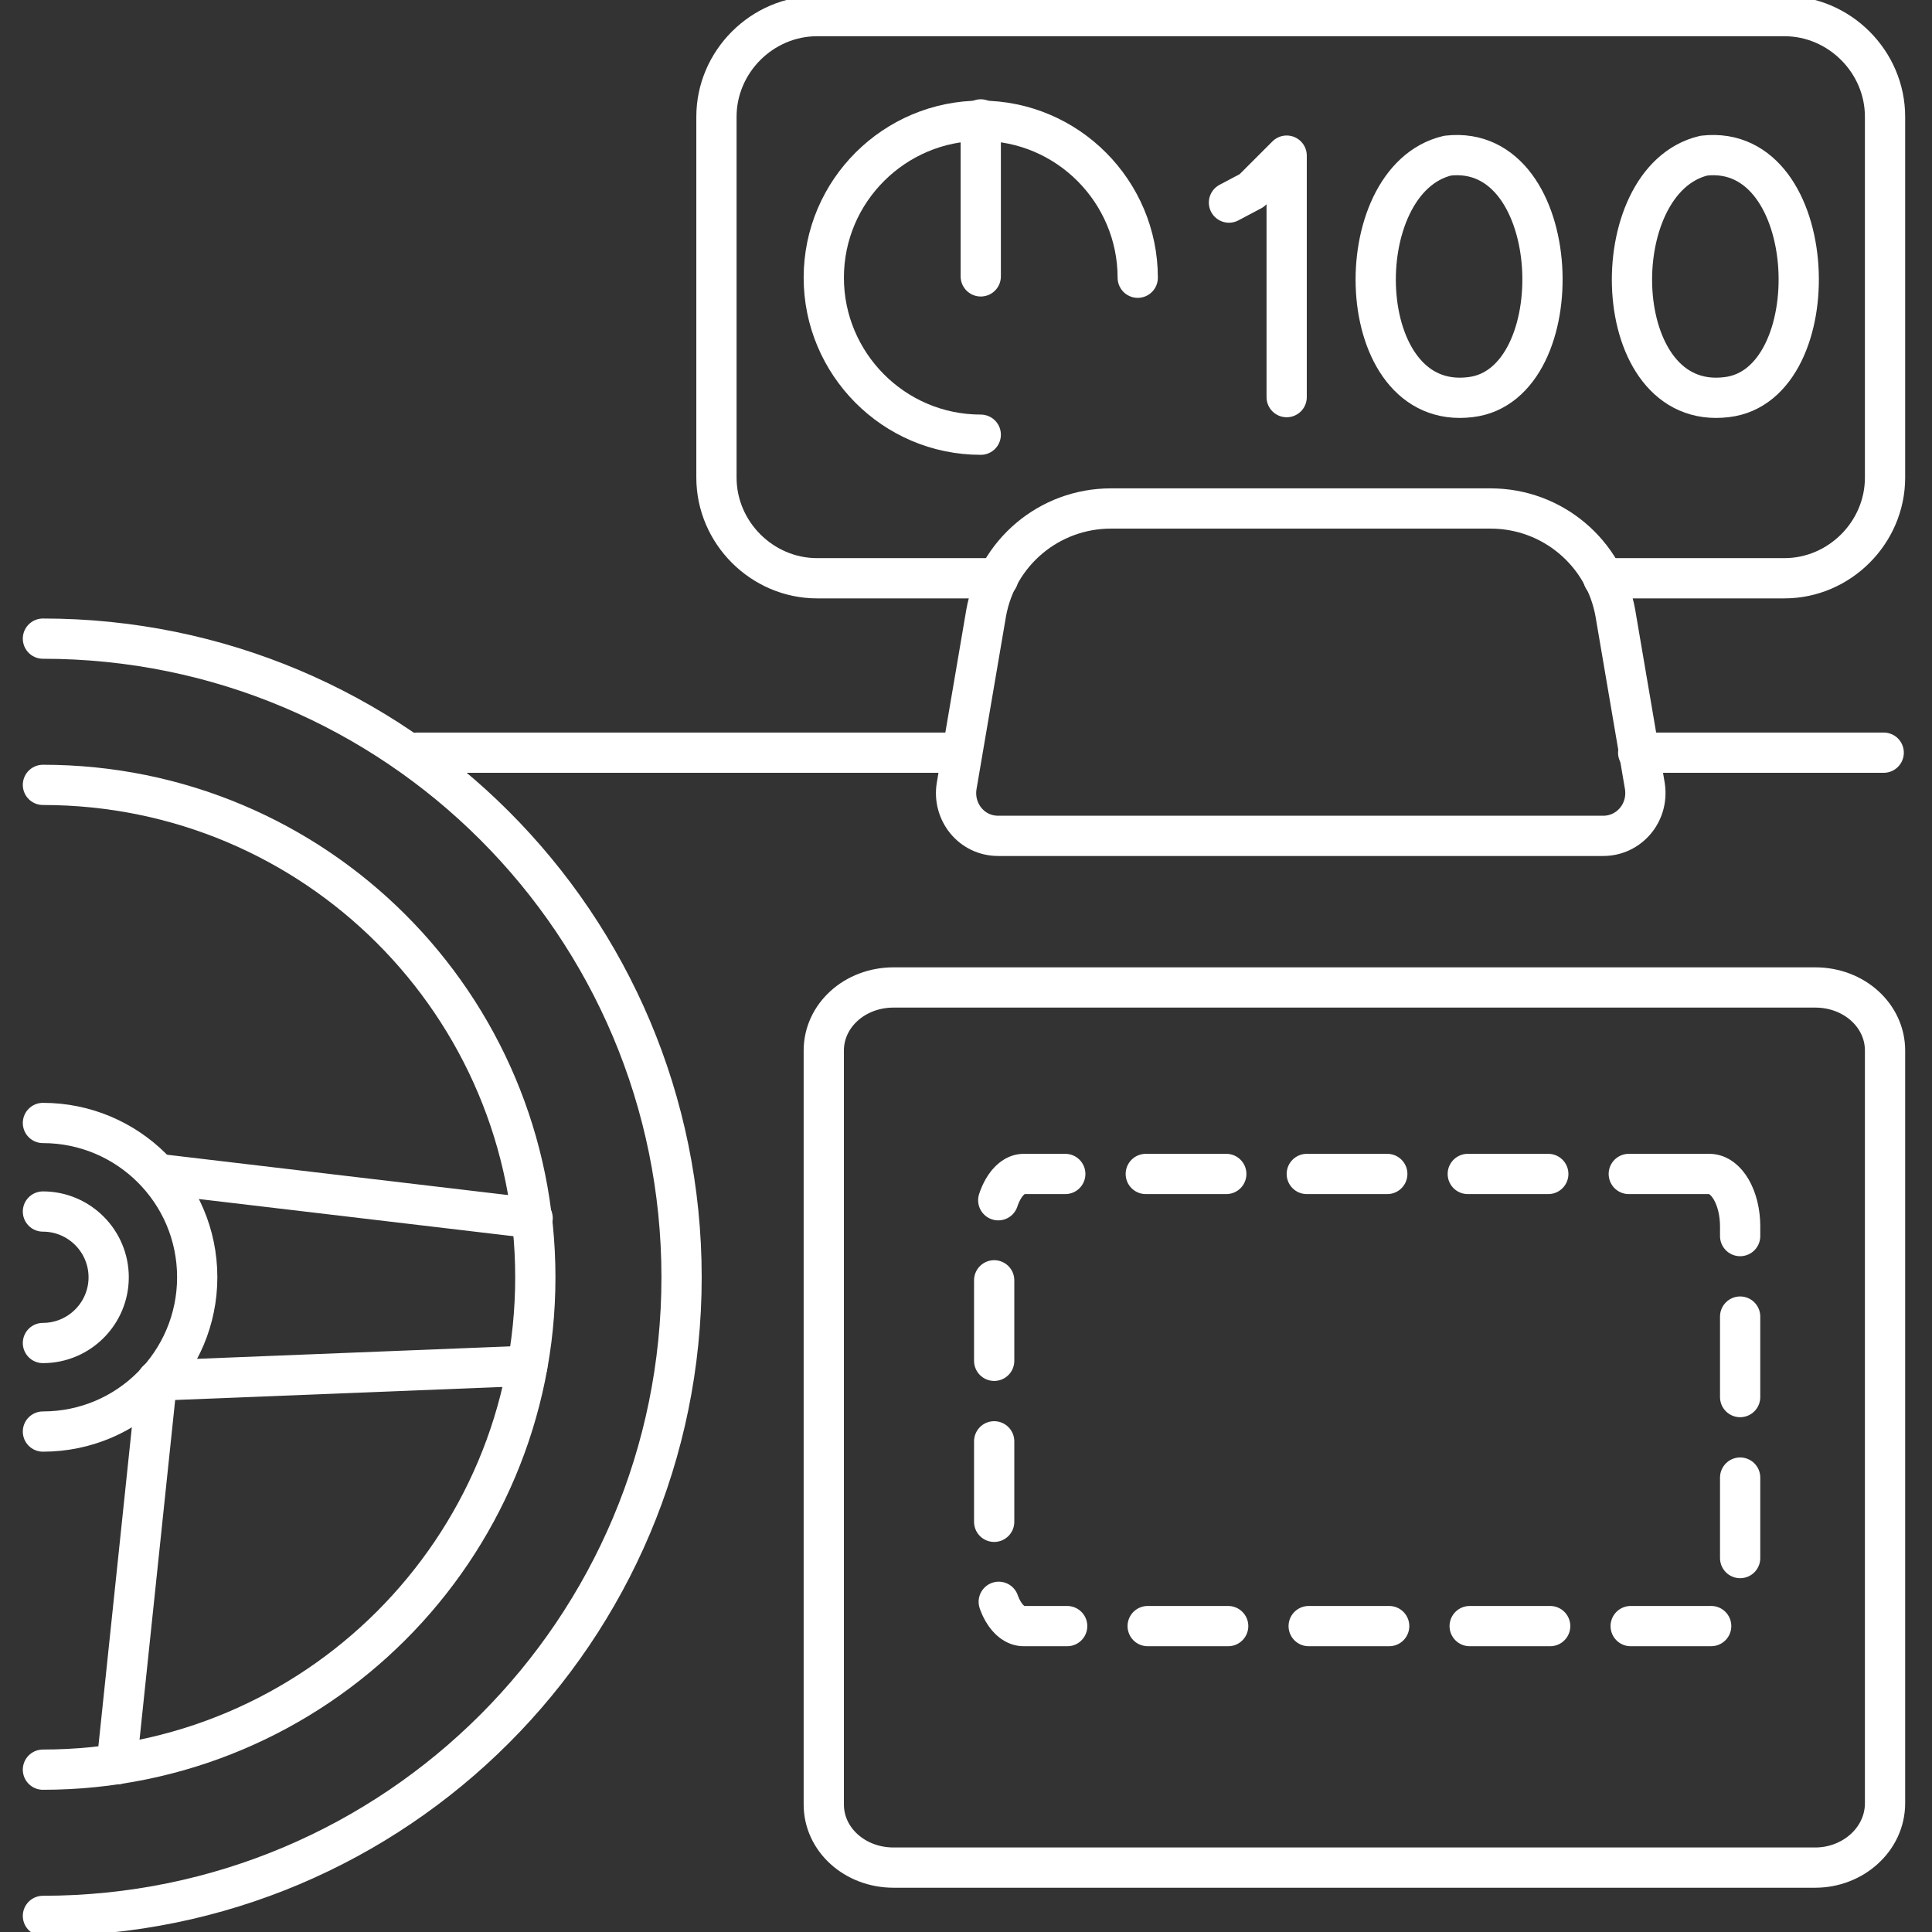<?xml version="1.0" encoding="utf-8"?>
<!-- Generator: Adobe Illustrator 26.5.0, SVG Export Plug-In . SVG Version: 6.00 Build 0)  -->
<svg version="1.1" id="Layer_1" xmlns="http://www.w3.org/2000/svg" xmlns:xlink="http://www.w3.org/1999/xlink" x="0px" y="0px"
	 viewBox="0 0 144 144" style="enable-background:new 0 0 144 144;" xml:space="preserve">
<rect x="0" y="0" width="144" height="144" fill="#333333" stroke="none"/>
<style type="text/css">
	.st0{clip-path:url(#SVGID_00000157282582569561877200000017341911782693991588_);}
	.st1{fill:none;stroke:#FFFFFF;stroke-width:3;stroke-linecap:round;stroke-linejoin:round;}
	.st2{fill:none;stroke:#FFFFFF;stroke-width:3;stroke-linecap:round;stroke-linejoin:round;stroke-dasharray:6,6;}
</style>
<g>
	<g>
		<defs>
			<rect id="SVGID_1_" width="144" height="144"/>
		</defs>
		<clipPath id="SVGID_00000040560085191867977880000010488083949059678889_">
			<use xlink:href="#SVGID_1_"  style="overflow:visible;"/>
		</clipPath>
		<g style="clip-path:url(#SVGID_00000040560085191867977880000010488083949059678889_);">
			<path class="st1" d="M122.1,56.1h18.3"/>
			<path class="st1" d="M31.1,56.1h40.6"/>
			<path class="st1" d="M3.2,47.6c26.3,0,47.6,21.3,47.6,47.6s-21.3,47.6-47.6,47.6"/>
			<path class="st1" d="M3.2,58.5c20.3,0,36.7,16.4,36.7,36.7s-16.4,36.7-36.7,36.7"/>
			<path class="st1" d="M3.2,83.7c6.3,0,11.5,5.1,11.5,11.5c0,6.3-5.1,11.5-11.5,11.5"/>
			<path class="st1" d="M11.8,87.5l27.9,3.3"/>
			<path class="st1" d="M8.7,131.5l3-28.6l27.6-1.1"/>
			<path class="st1" d="M3.2,90.3c2.7,0,4.9,2.2,4.9,4.9c0,2.7-2.2,4.9-4.9,4.9"/>
			<path class="st1" d="M135.3,139.2H66.6c-2.9,0-5.2-2.1-5.2-4.7V78.3c0-2.6,2.3-4.7,5.2-4.7h68.7c2.9,0,5.2,2.1,5.2,4.7v56.1
				C140.5,137.1,138.1,139.2,135.3,139.2z"/>
			<path class="st1" d="M74.4,43.1H60.9c-4.1,0-7.5-3.4-7.5-7.5V8.7c0-4.1,3.4-7.5,7.5-7.5H133c4.1,0,7.5,3.4,7.5,7.5v26.9
				c0,4.1-3.4,7.5-7.5,7.5h-13.5"/>
			<path class="st1" d="M111.1,37.9H82.8c-4.6,0-8.5,3.3-9.3,7.8l-2.2,12.9c-0.3,1.9,1.1,3.7,3.1,3.7h45.1c1.9,0,3.4-1.7,3.1-3.7
				l-2.2-12.9C119.6,41.2,115.7,37.9,111.1,37.9L111.1,37.9z"/>
			<path class="st2" d="M127.4,87.5H76.3c-1.2,0-2.2,1.8-2.2,3.9v25.9c0,2.2,1,3.9,2.2,3.9h51.2c1.2,0,2.2-1.8,2.2-3.9V91.4
				C129.7,89.3,128.7,87.5,127.4,87.5z"/>
			<path class="st1" d="M73.1,32.4c-6.5,0-11.7-5.3-11.7-11.7c0-6.5,5.3-11.7,11.7-11.7c6.5,0,11.7,5.3,11.7,11.7"/>
			<path class="st1" d="M91.6,15.1l1.7-0.9l2.6-2.6v18"/>
			<path class="st1" d="M107.9,11.6c-7.6,1.8-7.2,19.1,1.7,18C117.3,28.7,116.7,10.6,107.9,11.6"/>
			<path class="st1" d="M127,11.6c-7.6,1.8-7.2,19.1,1.7,18C136.4,28.7,135.8,10.6,127,11.6"/>
			<path class="st1" d="M73.1,20.6V8.9"/>
		</g>
	</g>
</g>
</svg>
